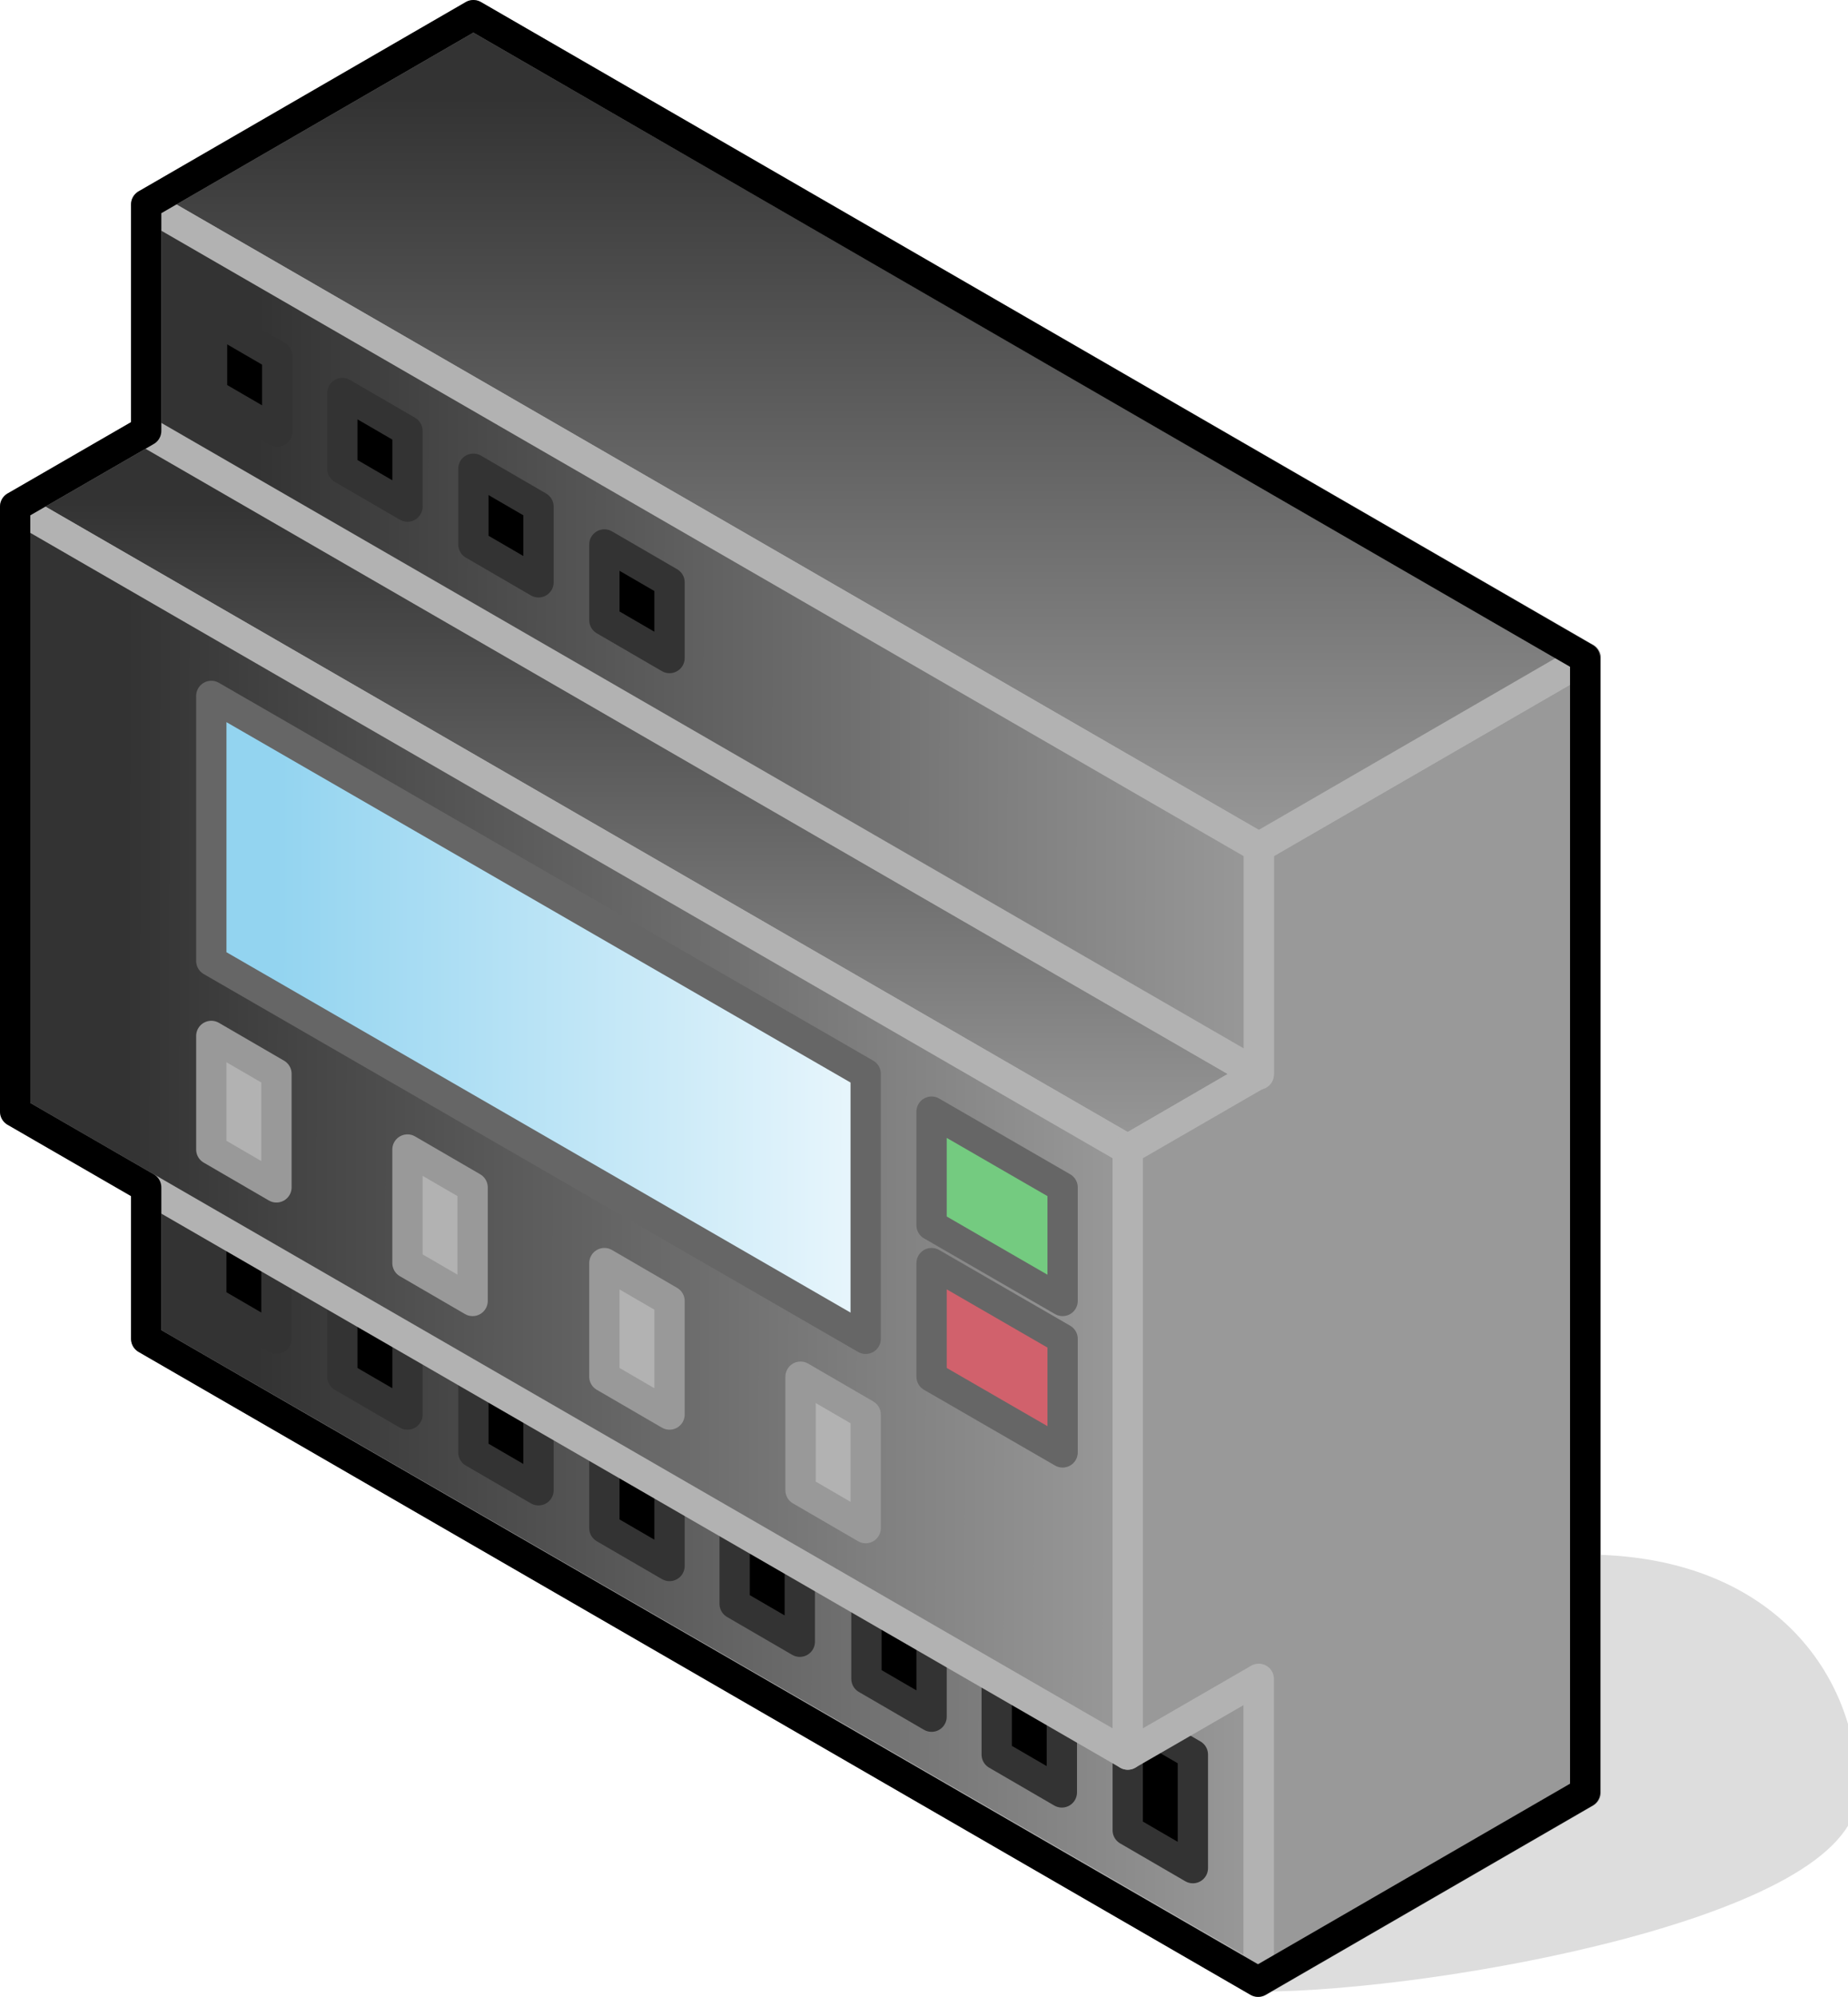 <?xml version="1.0" encoding="UTF-8"?>

<svg version="1.2" baseProfile="tiny" width="24.4mm" height="26.37mm" viewBox="6898 11268 2440 2637" preserveAspectRatio="xMidYMid" fill-rule="evenodd" stroke-width="28.222" stroke-linejoin="round" xmlns="http://www.w3.org/2000/svg" xmlns:xlink="http://www.w3.org/1999/xlink" xml:space="preserve">
 <g visibility="visible" id="Slide_1">
  <g id="DrawingGroup_1">
   <g>
    <path fill="rgb(221,221,221)" stroke="none" d="M 8559,13884 C 8796,13884 9337,13784 9337,13635 9337,13485 9228,13335 8991,13335 8991,13485 8559,13684 8559,13884 Z"/>
    <path fill="none" stroke="rgb(221,221,221)" id="Drawing_1_0" stroke-linejoin="round" d="M 8559,13884 C 8796,13884 9337,13784 9337,13635 9337,13485 9228,13335 8991,13335 8991,13485 8559,13684 8559,13884 Z"/>
   </g>
   <g id="DrawingGroup_2">
    <g>
     <defs>
      <linearGradient id="Gradient_688" gradientUnits="userSpaceOnUse" x1="7089" y1="13259" x2="8560" y2="13261">
       <stop offset="0.1" stop-color="rgb(51,51,51)"/>
       <stop offset="1" stop-color="rgb(153,153,153)"/>
      </linearGradient>
     </defs>
     <path fill="url(#Gradient_688)" stroke="rgb(178,178,178)" id="Drawing_2_0" stroke-width="40" stroke-linejoin="round" d="M 7091,13036 L 7091,12636 8560,13485 8560,13884 7091,13036 Z"/>
    </g>
    <g>
     <defs>
      <linearGradient id="Gradient_689" gradientUnits="userSpaceOnUse" x1="7738" y1="11837" x2="7738" y2="12786">
       <stop offset="0.1" stop-color="rgb(51,51,51)"/>
       <stop offset="1" stop-color="rgb(153,153,153)"/>
      </linearGradient>
     </defs>
     <path fill="url(#Gradient_689)" stroke="rgb(178,178,178)" id="Drawing_3_0" stroke-width="40" stroke-linejoin="round" d="M 8387,12786 L 6918,11937 7091,11837 8559,12686 8387,12786 Z"/>
    </g>
    <g>
     <path fill="rgb(0,0,0)" stroke="none" d="M 7177,12986 L 7177,12836 7263,12886 7263,13036 7177,12986 Z"/>
     <path fill="none" stroke="rgb(51,51,51)" id="Drawing_4_0" stroke-width="40" stroke-linejoin="round" d="M 7177,12986 L 7177,12836 7263,12886 7263,13036 7177,12986 Z"/>
    </g>
    <g>
     <path fill="rgb(0,0,0)" stroke="none" d="M 7350,13086 L 7350,12936 7436,12986 7436,13136 7350,13086 Z"/>
     <path fill="none" stroke="rgb(51,51,51)" id="Drawing_5_0" stroke-width="40" stroke-linejoin="round" d="M 7350,13086 L 7350,12936 7436,12986 7436,13136 7350,13086 Z"/>
    </g>
    <g>
     <path fill="rgb(0,0,0)" stroke="none" d="M 7868,13386 L 7868,13236 7954,13286 7954,13436 7868,13386 Z"/>
     <path fill="none" stroke="rgb(51,51,51)" id="Drawing_6_0" stroke-width="40" stroke-linejoin="round" d="M 7868,13386 L 7868,13236 7954,13286 7954,13436 7868,13386 Z"/>
    </g>
    <g>
     <path fill="rgb(0,0,0)" stroke="none" d="M 8042,13485 L 8042,13335 8128,13385 8128,13535 8042,13485 Z"/>
     <path fill="none" stroke="rgb(51,51,51)" id="Drawing_7_0" stroke-width="40" stroke-linejoin="round" d="M 8042,13485 L 8042,13335 8128,13385 8128,13535 8042,13485 Z"/>
    </g>
    <g>
     <path fill="rgb(0,0,0)" stroke="none" d="M 8214,13585 L 8214,13435 8300,13485 8300,13635 8214,13585 Z"/>
     <path fill="none" stroke="rgb(51,51,51)" id="Drawing_8_0" stroke-width="40" stroke-linejoin="round" d="M 8214,13585 L 8214,13435 8300,13485 8300,13635 8214,13585 Z"/>
    </g>
    <g>
     <path fill="rgb(0,0,0)" stroke="none" d="M 8387,13685 L 8387,13535 8473,13585 8473,13735 8387,13685 Z"/>
     <path fill="none" stroke="rgb(51,51,51)" id="Drawing_9_0" stroke-width="40" stroke-linejoin="round" d="M 8387,13685 L 8387,13535 8473,13585 8473,13735 8387,13685 Z"/>
    </g>
    <g>
     <path fill="rgb(0,0,0)" stroke="none" d="M 7523,13186 L 7523,13036 7609,13086 7609,13236 7523,13186 Z"/>
     <path fill="none" stroke="rgb(51,51,51)" id="Drawing_10_0" stroke-width="40" stroke-linejoin="round" d="M 7523,13186 L 7523,13036 7609,13086 7609,13236 7523,13186 Z"/>
    </g>
    <g>
     <path fill="rgb(0,0,0)" stroke="none" d="M 7696,13286 L 7696,13136 7782,13186 7782,13336 7696,13286 Z"/>
     <path fill="none" stroke="rgb(51,51,51)" id="Drawing_11_0" stroke-width="40" stroke-linejoin="round" d="M 7696,13286 L 7696,13136 7782,13186 7782,13336 7696,13286 Z"/>
    </g>
    <g>
     <defs>
      <linearGradient id="Gradient_690" gradientUnits="userSpaceOnUse" x1="6916" y1="12760" x2="8387" y2="12762">
       <stop offset="0.1" stop-color="rgb(51,51,51)"/>
       <stop offset="1" stop-color="rgb(153,153,153)"/>
      </linearGradient>
     </defs>
     <path fill="url(#Gradient_690)" stroke="rgb(178,178,178)" id="Drawing_12_0" stroke-width="40" stroke-linejoin="round" d="M 6918,12736 L 6918,11937 8387,12786 8387,13585 6918,12736 Z"/>
    </g>
    <g>
     <path fill="rgb(51,51,51)" stroke="none" d="M 8560,13525 L 8560,13485 8491,13525 8387,13525 8387,12786 8560,12686 8560,12387 8992,12137 8992,13525 8560,13525 Z"/>
     <path fill="rgb(52,52,52)" stroke="none" d="M 8491,13525 L 8387,13585 8387,13525 8491,13525 Z M 8992,13525 L 8992,13635 8560,13885 8560,13525 8992,13525 Z M 8560,13515 L 8560,13485 8508,13515 8387,13515 8387,12786 8560,12686 8560,12387 8992,12137 8992,13515 8560,13515 Z"/>
     <path fill="rgb(53,53,53)" stroke="none" d="M 8508,13515 L 8387,13585 8387,13515 8508,13515 Z M 8992,13515 L 8992,13635 8560,13885 8560,13515 8992,13515 Z M 8560,13505 L 8560,13485 8525,13505 8387,13505 8387,12786 8560,12686 8560,12387 8992,12137 8992,13505 8560,13505 Z"/>
     <path fill="rgb(54,54,54)" stroke="none" d="M 8525,13505 L 8387,13585 8387,13505 8525,13505 Z M 8992,13505 L 8992,13635 8560,13885 8560,13505 8992,13505 Z M 8560,13495 L 8560,13485 8543,13495 8387,13495 8387,12786 8560,12686 8560,12387 8992,12137 8992,13495 8560,13495 Z"/>
     <path fill="rgb(55,55,55)" stroke="none" d="M 8543,13495 L 8387,13585 8387,13495 8543,13495 Z M 8992,13495 L 8992,13635 8560,13885 8560,13495 8992,13495 Z M 8560,13485 L 8387,13485 8387,12786 8560,12686 8560,12387 8992,12137 8992,13485 8560,13485 Z"/>
     <path fill="rgb(56,56,56)" stroke="none" d="M 8560,13485 L 8992,13485 8992,13635 8560,13885 8560,13485 8387,13585 8387,13485 8560,13485 Z M 8387,13475 L 8387,12786 8560,12686 8560,12387 8992,12137 8992,13475 8387,13475 Z"/>
     <path fill="rgb(58,58,58)" stroke="none" d="M 8992,13475 L 8992,13635 8560,13885 8560,13485 8387,13585 8387,13475 8992,13475 Z M 8387,13465 L 8387,12786 8560,12686 8560,12387 8992,12137 8992,13465 8387,13465 Z"/>
     <path fill="rgb(59,59,59)" stroke="none" d="M 8992,13465 L 8992,13635 8560,13885 8560,13485 8387,13585 8387,13465 8992,13465 Z M 8387,13455 L 8387,12786 8560,12686 8560,12387 8992,12137 8992,13455 8387,13455 Z"/>
     <path fill="rgb(60,60,60)" stroke="none" d="M 8992,13455 L 8992,13635 8560,13885 8560,13485 8387,13585 8387,13455 8992,13455 Z M 8387,13445 L 8387,12786 8560,12686 8560,12387 8992,12137 8992,13445 8387,13445 Z"/>
     <path fill="rgb(61,61,61)" stroke="none" d="M 8992,13445 L 8992,13635 8560,13885 8560,13485 8387,13585 8387,13445 8992,13445 Z M 8387,13435 L 8387,12786 8560,12686 8560,12387 8992,12137 8992,13435 8387,13435 Z"/>
     <path fill="rgb(62,62,62)" stroke="none" d="M 8992,13435 L 8992,13635 8560,13885 8560,13485 8387,13585 8387,13435 8992,13435 Z M 8387,13425 L 8387,12786 8560,12686 8560,12387 8992,12137 8992,13425 8387,13425 Z"/>
     <path fill="rgb(63,63,63)" stroke="none" d="M 8992,13425 L 8992,13635 8560,13885 8560,13485 8387,13585 8387,13425 8992,13425 Z M 8387,13415 L 8387,12786 8560,12686 8560,12387 8992,12137 8992,13415 8387,13415 Z"/>
     <path fill="rgb(65,65,65)" stroke="none" d="M 8992,13415 L 8992,13635 8560,13885 8560,13485 8387,13585 8387,13415 8992,13415 Z M 8387,13405 L 8387,12786 8560,12686 8560,12387 8992,12137 8992,13405 8387,13405 Z"/>
     <path fill="rgb(66,66,66)" stroke="none" d="M 8992,13405 L 8992,13635 8560,13885 8560,13485 8387,13585 8387,13405 8992,13405 Z M 8387,13395 L 8387,12786 8560,12686 8560,12387 8992,12137 8992,13395 8387,13395 Z"/>
     <path fill="rgb(67,67,67)" stroke="none" d="M 8992,13395 L 8992,13635 8560,13885 8560,13485 8387,13585 8387,13395 8992,13395 Z M 8387,13385 L 8387,12786 8560,12686 8560,12387 8992,12137 8992,13385 8387,13385 Z"/>
     <path fill="rgb(68,68,68)" stroke="none" d="M 8992,13385 L 8992,13635 8560,13885 8560,13485 8387,13585 8387,13385 8992,13385 Z M 8387,13374 L 8387,12786 8560,12686 8560,12387 8992,12137 8992,13374 8387,13374 Z"/>
     <path fill="rgb(69,69,69)" stroke="none" d="M 8992,13374 L 8992,13635 8560,13885 8560,13485 8387,13585 8387,13374 8992,13374 Z M 8387,13364 L 8387,12786 8560,12686 8560,12387 8992,12137 8992,13364 8387,13364 Z"/>
     <path fill="rgb(70,70,70)" stroke="none" d="M 8992,13364 L 8992,13635 8560,13885 8560,13485 8387,13585 8387,13364 8992,13364 Z M 8387,13354 L 8387,12786 8560,12686 8560,12387 8992,12137 8992,13354 8387,13354 Z"/>
     <path fill="rgb(72,72,72)" stroke="none" d="M 8992,13354 L 8992,13635 8560,13885 8560,13485 8387,13585 8387,13354 8992,13354 Z M 8387,13344 L 8387,12786 8560,12686 8560,12387 8992,12137 8992,13344 8387,13344 Z"/>
     <path fill="rgb(73,73,73)" stroke="none" d="M 8992,13344 L 8992,13635 8560,13885 8560,13485 8387,13585 8387,13344 8992,13344 Z M 8387,13334 L 8387,12786 8560,12686 8560,12387 8992,12137 8992,13334 8387,13334 Z"/>
     <path fill="rgb(74,74,74)" stroke="none" d="M 8992,13334 L 8992,13635 8560,13885 8560,13485 8387,13585 8387,13334 8992,13334 Z M 8387,13324 L 8387,12786 8560,12686 8560,12387 8992,12137 8992,13324 8387,13324 Z"/>
     <path fill="rgb(75,75,75)" stroke="none" d="M 8992,13324 L 8992,13635 8560,13885 8560,13485 8387,13585 8387,13324 8992,13324 Z M 8387,13314 L 8387,12786 8560,12686 8560,12387 8992,12137 8992,13314 8387,13314 Z"/>
     <path fill="rgb(76,76,76)" stroke="none" d="M 8992,13314 L 8992,13635 8560,13885 8560,13485 8387,13585 8387,13314 8992,13314 Z M 8387,13304 L 8387,12786 8560,12686 8560,12387 8992,12137 8992,13304 8387,13304 Z"/>
     <path fill="rgb(77,77,77)" stroke="none" d="M 8992,13304 L 8992,13635 8560,13885 8560,13485 8387,13585 8387,13304 8992,13304 Z M 8387,13294 L 8387,12786 8560,12686 8560,12387 8992,12137 8992,13294 8387,13294 Z"/>
     <path fill="rgb(79,79,79)" stroke="none" d="M 8992,13294 L 8992,13635 8560,13885 8560,13485 8387,13585 8387,13294 8992,13294 Z M 8387,13284 L 8387,12786 8560,12686 8560,12387 8992,12137 8992,13284 8387,13284 Z"/>
     <path fill="rgb(80,80,80)" stroke="none" d="M 8992,13284 L 8992,13635 8560,13885 8560,13485 8387,13585 8387,13284 8992,13284 Z M 8387,13274 L 8387,12786 8560,12686 8560,12387 8992,12137 8992,13274 8387,13274 Z"/>
     <path fill="rgb(81,81,81)" stroke="none" d="M 8992,13274 L 8992,13635 8560,13885 8560,13485 8387,13585 8387,13274 8992,13274 Z M 8387,13264 L 8387,12786 8560,12686 8560,12387 8992,12137 8992,13264 8387,13264 Z"/>
     <path fill="rgb(82,82,82)" stroke="none" d="M 8992,13264 L 8992,13635 8560,13885 8560,13485 8387,13585 8387,13264 8992,13264 Z M 8387,13254 L 8387,12786 8560,12686 8560,12387 8992,12137 8992,13254 8387,13254 Z"/>
     <path fill="rgb(83,83,83)" stroke="none" d="M 8992,13254 L 8992,13635 8560,13885 8560,13485 8387,13585 8387,13254 8992,13254 Z M 8387,13244 L 8387,12786 8560,12686 8560,12387 8992,12137 8992,13244 8387,13244 Z"/>
     <path fill="rgb(85,85,85)" stroke="none" d="M 8992,13244 L 8992,13635 8560,13885 8560,13485 8387,13585 8387,13244 8992,13244 Z M 8387,13234 L 8387,12786 8560,12686 8560,12387 8992,12137 8992,13234 8387,13234 Z"/>
     <path fill="rgb(86,86,86)" stroke="none" d="M 8992,13234 L 8992,13635 8560,13885 8560,13485 8387,13585 8387,13234 8992,13234 Z M 8387,13224 L 8387,12786 8560,12686 8560,12387 8992,12137 8992,13224 8387,13224 Z"/>
     <path fill="rgb(87,87,87)" stroke="none" d="M 8992,13224 L 8992,13635 8560,13885 8560,13485 8387,13585 8387,13224 8992,13224 Z M 8387,13213 L 8387,12786 8560,12686 8560,12387 8992,12137 8992,13213 8387,13213 Z"/>
     <path fill="rgb(88,88,88)" stroke="none" d="M 8992,13213 L 8992,13635 8560,13885 8560,13485 8387,13585 8387,13213 8992,13213 Z M 8387,13203 L 8387,12786 8560,12686 8560,12387 8992,12137 8992,13203 8387,13203 Z"/>
     <path fill="rgb(89,89,89)" stroke="none" d="M 8992,13203 L 8992,13635 8560,13885 8560,13485 8387,13585 8387,13203 8992,13203 Z M 8387,13193 L 8387,12786 8560,12686 8560,12387 8992,12137 8992,13193 8387,13193 Z"/>
     <path fill="rgb(90,90,90)" stroke="none" d="M 8992,13193 L 8992,13635 8560,13885 8560,13485 8387,13585 8387,13193 8992,13193 Z M 8992,12138 L 8992,13183 8387,13183 8387,12786 8560,12686 8560,12387 8990,12138 8992,12138 Z"/>
     <path fill="rgb(92,92,92)" stroke="none" d="M 8992,13183 L 8992,13635 8560,13885 8560,13485 8387,13585 8387,13183 8992,13183 Z M 8990,12138 L 8992,12137 8992,12138 8990,12138 Z M 8992,12148 L 8992,13173 8387,13173 8387,12786 8560,12686 8560,12387 8973,12148 8992,12148 Z"/>
     <path fill="rgb(93,93,93)" stroke="none" d="M 8992,13173 L 8992,13635 8560,13885 8560,13485 8387,13585 8387,13173 8992,13173 Z M 8973,12148 L 8992,12137 8992,12148 8973,12148 Z M 8992,12158 L 8992,13163 8387,13163 8387,12786 8560,12686 8560,12387 8956,12158 8992,12158 Z"/>
     <path fill="rgb(94,94,94)" stroke="none" d="M 8992,13163 L 8992,13635 8560,13885 8560,13485 8387,13585 8387,13163 8992,13163 Z M 8956,12158 L 8992,12137 8992,12158 8956,12158 Z M 8992,12168 L 8992,13153 8387,13153 8387,12786 8560,12686 8560,12387 8938,12168 8992,12168 Z"/>
     <path fill="rgb(95,95,95)" stroke="none" d="M 8992,13153 L 8992,13635 8560,13885 8560,13485 8387,13585 8387,13153 8992,13153 Z M 8938,12168 L 8992,12137 8992,12168 8938,12168 Z M 8992,12178 L 8992,13143 8387,13143 8387,12786 8560,12686 8560,12387 8921,12178 8992,12178 Z"/>
     <path fill="rgb(96,96,96)" stroke="none" d="M 8992,13143 L 8992,13635 8560,13885 8560,13485 8387,13585 8387,13143 8992,13143 Z M 8921,12178 L 8992,12137 8992,12178 8921,12178 Z M 8992,12188 L 8992,13133 8387,13133 8387,12786 8560,12686 8560,12387 8904,12188 8992,12188 Z"/>
     <path fill="rgb(97,97,97)" stroke="none" d="M 8992,13133 L 8992,13635 8560,13885 8560,13485 8387,13585 8387,13133 8992,13133 Z M 8904,12188 L 8992,12137 8992,12188 8904,12188 Z M 8992,12198 L 8992,13123 8387,13123 8387,12786 8560,12686 8560,12387 8887,12198 8992,12198 Z"/>
     <path fill="rgb(99,99,99)" stroke="none" d="M 8992,13123 L 8992,13635 8560,13885 8560,13485 8387,13585 8387,13123 8992,13123 Z M 8887,12198 L 8992,12137 8992,12198 8887,12198 Z M 8992,12208 L 8992,13113 8387,13113 8387,12786 8560,12686 8560,12387 8869,12208 8992,12208 Z"/>
     <path fill="rgb(100,100,100)" stroke="none" d="M 8992,13113 L 8992,13635 8560,13885 8560,13485 8387,13585 8387,13113 8992,13113 Z M 8869,12208 L 8992,12137 8992,12208 8869,12208 Z M 8992,12218 L 8992,13103 8387,13103 8387,12786 8560,12686 8560,12387 8852,12218 8992,12218 Z"/>
     <path fill="rgb(101,101,101)" stroke="none" d="M 8992,13103 L 8992,13635 8560,13885 8560,13485 8387,13585 8387,13103 8992,13103 Z M 8852,12218 L 8992,12137 8992,12218 8852,12218 Z M 8992,12228 L 8992,13093 8387,13093 8387,12786 8560,12686 8560,12387 8835,12228 8992,12228 Z"/>
     <path fill="rgb(102,102,102)" stroke="none" d="M 8992,13093 L 8992,13635 8560,13885 8560,13485 8387,13585 8387,13093 8992,13093 Z M 8835,12228 L 8992,12137 8992,12228 8835,12228 Z M 8990,12238 L 8990,13083 8387,13083 8387,12786 8560,12686 8560,12387 8817,12238 8990,12238 Z"/>
     <path fill="rgb(103,103,103)" stroke="none" d="M 8990,13083 L 8990,12238 8817,12238 8992,12137 8992,13635 8560,13885 8560,13485 8387,13585 8387,13083 8990,13083 Z M 8980,12248 L 8980,13073 8387,13073 8387,12786 8560,12686 8560,12387 8800,12248 8980,12248 Z"/>
     <path fill="rgb(104,104,104)" stroke="none" d="M 8980,13073 L 8980,12248 8800,12248 8992,12137 8992,13635 8560,13885 8560,13485 8387,13585 8387,13073 8980,13073 Z M 8970,12258 L 8970,13063 8387,13063 8387,12786 8560,12686 8560,12387 8783,12258 8970,12258 Z"/>
     <path fill="rgb(106,106,106)" stroke="none" d="M 8970,13063 L 8970,12258 8783,12258 8992,12137 8992,13635 8560,13885 8560,13485 8387,13585 8387,13063 8970,13063 Z M 8959,12269 L 8959,13052 8387,13052 8387,12786 8560,12686 8560,12387 8764,12269 8959,12269 Z"/>
     <path fill="rgb(107,107,107)" stroke="none" d="M 8959,13052 L 8959,12269 8764,12269 8992,12137 8992,13635 8560,13885 8560,13485 8387,13585 8387,13052 8959,13052 Z M 8949,12279 L 8949,13042 8387,13042 8387,12786 8560,12686 8560,12387 8747,12279 8949,12279 Z"/>
     <path fill="rgb(108,108,108)" stroke="none" d="M 8949,13042 L 8949,12279 8747,12279 8992,12137 8992,13635 8560,13885 8560,13485 8387,13585 8387,13042 8949,13042 Z M 8939,12289 L 8939,13032 8387,13032 8387,12786 8560,12686 8560,12387 8729,12289 8939,12289 Z"/>
     <path fill="rgb(109,109,109)" stroke="none" d="M 8939,13032 L 8939,12289 8729,12289 8992,12137 8992,13635 8560,13885 8560,13485 8387,13585 8387,13032 8939,13032 Z M 8929,12299 L 8929,13022 8387,13022 8387,12786 8560,12686 8560,12387 8712,12299 8929,12299 Z"/>
     <path fill="rgb(110,110,110)" stroke="none" d="M 8929,13022 L 8929,12299 8712,12299 8992,12137 8992,13635 8560,13885 8560,13485 8387,13585 8387,13022 8929,13022 Z M 8919,12309 L 8919,13012 8387,13012 8387,12786 8560,12686 8560,12387 8695,12309 8919,12309 Z"/>
     <path fill="rgb(111,111,111)" stroke="none" d="M 8919,13012 L 8919,12309 8695,12309 8992,12137 8992,13635 8560,13885 8560,13485 8387,13585 8387,13012 8919,13012 Z M 8909,12319 L 8909,13002 8387,13002 8387,12786 8560,12686 8560,12387 8678,12319 8909,12319 Z"/>
     <path fill="rgb(113,113,113)" stroke="none" d="M 8909,13002 L 8909,12319 8678,12319 8992,12137 8992,13635 8560,13885 8560,13485 8387,13585 8387,13002 8909,13002 Z M 8899,12329 L 8899,12992 8387,12992 8387,12786 8560,12686 8560,12387 8660,12329 8899,12329 Z"/>
     <path fill="rgb(114,114,114)" stroke="none" d="M 8899,12992 L 8899,12329 8660,12329 8992,12137 8992,13635 8560,13885 8560,13485 8387,13585 8387,12992 8899,12992 Z M 8889,12339 L 8889,12982 8387,12982 8387,12786 8560,12686 8560,12387 8643,12339 8889,12339 Z"/>
     <path fill="rgb(115,115,115)" stroke="none" d="M 8889,12982 L 8889,12339 8643,12339 8992,12137 8992,13635 8560,13885 8560,13485 8387,13585 8387,12982 8889,12982 Z M 8879,12349 L 8879,12972 8387,12972 8387,12786 8560,12686 8560,12387 8626,12349 8879,12349 Z"/>
     <path fill="rgb(116,116,116)" stroke="none" d="M 8879,12972 L 8879,12349 8626,12349 8992,12137 8992,13635 8560,13885 8560,13485 8387,13585 8387,12972 8879,12972 Z M 8869,12359 L 8869,12962 8387,12962 8387,12786 8560,12686 8560,12387 8608,12359 8869,12359 Z"/>
     <path fill="rgb(117,117,117)" stroke="none" d="M 8869,12962 L 8869,12359 8608,12359 8992,12137 8992,13635 8560,13885 8560,13485 8387,13585 8387,12962 8869,12962 Z M 8859,12369 L 8859,12952 8387,12952 8387,12786 8560,12686 8560,12387 8591,12369 8859,12369 Z"/>
     <path fill="rgb(119,119,119)" stroke="none" d="M 8859,12952 L 8859,12369 8591,12369 8992,12137 8992,13635 8560,13885 8560,13485 8387,13585 8387,12952 8859,12952 Z M 8849,12379 L 8849,12942 8387,12942 8387,12786 8560,12686 8560,12387 8574,12379 8849,12379 Z"/>
     <path fill="rgb(120,120,120)" stroke="none" d="M 8849,12942 L 8849,12379 8574,12379 8992,12137 8992,13635 8560,13885 8560,13485 8387,13585 8387,12942 8849,12942 Z M 8839,12389 L 8839,12932 8387,12932 8387,12786 8560,12686 8560,12389 8839,12389 Z"/>
     <path fill="rgb(121,121,121)" stroke="none" d="M 8839,12932 L 8839,12389 8560,12389 8560,12387 8992,12137 8992,13635 8560,13885 8560,13485 8387,13585 8387,12932 8839,12932 Z M 8829,12399 L 8829,12922 8387,12922 8387,12786 8560,12686 8560,12399 8829,12399 Z"/>
     <path fill="rgb(122,122,122)" stroke="none" d="M 8829,12922 L 8829,12399 8560,12399 8560,12387 8992,12137 8992,13635 8560,13885 8560,13485 8387,13585 8387,12922 8829,12922 Z M 8819,12409 L 8819,12912 8387,12912 8387,12786 8560,12686 8560,12409 8819,12409 Z"/>
     <path fill="rgb(123,123,123)" stroke="none" d="M 8819,12912 L 8819,12409 8560,12409 8560,12387 8992,12137 8992,13635 8560,13885 8560,13485 8387,13585 8387,12912 8819,12912 Z M 8809,12419 L 8809,12902 8387,12902 8387,12786 8560,12686 8560,12419 8809,12419 Z"/>
     <path fill="rgb(124,124,124)" stroke="none" d="M 8809,12902 L 8809,12419 8560,12419 8560,12387 8992,12137 8992,13635 8560,13885 8560,13485 8387,13585 8387,12902 8809,12902 Z M 8798,12430 L 8798,12891 8387,12891 8387,12786 8560,12686 8560,12430 8798,12430 Z"/>
     <path fill="rgb(126,126,126)" stroke="none" d="M 8798,12891 L 8798,12430 8560,12430 8560,12387 8992,12137 8992,13635 8560,13885 8560,13485 8387,13585 8387,12891 8798,12891 Z M 8788,12440 L 8788,12881 8387,12881 8387,12786 8560,12686 8560,12440 8788,12440 Z"/>
     <path fill="rgb(127,127,127)" stroke="none" d="M 8788,12881 L 8788,12440 8560,12440 8560,12387 8992,12137 8992,13635 8560,13885 8560,13485 8387,13585 8387,12881 8788,12881 Z M 8778,12450 L 8778,12871 8387,12871 8387,12786 8560,12686 8560,12450 8778,12450 Z"/>
     <path fill="rgb(128,128,128)" stroke="none" d="M 8778,12871 L 8778,12450 8560,12450 8560,12387 8992,12137 8992,13635 8560,13885 8560,13485 8387,13585 8387,12871 8778,12871 Z M 8768,12460 L 8768,12861 8387,12861 8387,12786 8560,12686 8560,12460 8768,12460 Z"/>
     <path fill="rgb(129,129,129)" stroke="none" d="M 8768,12861 L 8768,12460 8560,12460 8560,12387 8992,12137 8992,13635 8560,13885 8560,13485 8387,13585 8387,12861 8768,12861 Z M 8758,12470 L 8758,12851 8387,12851 8387,12786 8560,12686 8560,12470 8758,12470 Z"/>
     <path fill="rgb(130,130,130)" stroke="none" d="M 8758,12851 L 8758,12470 8560,12470 8560,12387 8992,12137 8992,13635 8560,13885 8560,13485 8387,13585 8387,12851 8758,12851 Z M 8748,12480 L 8748,12841 8387,12841 8387,12786 8560,12686 8560,12480 8748,12480 Z"/>
     <path fill="rgb(131,131,131)" stroke="none" d="M 8748,12841 L 8748,12480 8560,12480 8560,12387 8992,12137 8992,13635 8560,13885 8560,13485 8387,13585 8387,12841 8748,12841 Z M 8738,12490 L 8738,12831 8397,12831 8397,12780 8560,12686 8560,12490 8738,12490 Z"/>
     <path fill="rgb(133,133,133)" stroke="none" d="M 8397,12831 L 8738,12831 8738,12490 8560,12490 8560,12387 8992,12137 8992,13635 8560,13885 8560,13485 8387,13585 8387,12786 8397,12780 8397,12831 Z M 8728,12500 L 8728,12821 8407,12821 8407,12774 8560,12686 8560,12500 8728,12500 Z"/>
     <path fill="rgb(134,134,134)" stroke="none" d="M 8407,12821 L 8728,12821 8728,12500 8560,12500 8560,12387 8992,12137 8992,13635 8560,13885 8560,13485 8387,13585 8387,12786 8407,12774 8407,12821 Z M 8718,12510 L 8718,12811 8417,12811 8417,12769 8560,12686 8560,12510 8718,12510 Z"/>
     <path fill="rgb(135,135,135)" stroke="none" d="M 8417,12811 L 8718,12811 8718,12510 8560,12510 8560,12387 8992,12137 8992,13635 8560,13885 8560,13485 8387,13585 8387,12786 8417,12769 8417,12811 Z M 8708,12520 L 8708,12801 8427,12801 8427,12763 8560,12686 8560,12520 8708,12520 Z"/>
     <path fill="rgb(136,136,136)" stroke="none" d="M 8427,12801 L 8708,12801 8708,12520 8560,12520 8560,12387 8992,12137 8992,13635 8560,13885 8560,13485 8387,13585 8387,12786 8427,12763 8427,12801 Z M 8698,12530 L 8698,12791 8437,12791 8437,12757 8560,12686 8560,12530 8698,12530 Z"/>
     <path fill="rgb(137,137,137)" stroke="none" d="M 8437,12791 L 8698,12791 8698,12530 8560,12530 8560,12387 8992,12137 8992,13635 8560,13885 8560,13485 8387,13585 8387,12786 8437,12757 8437,12791 Z M 8688,12540 L 8688,12781 8447,12781 8447,12751 8560,12686 8560,12540 8688,12540 Z"/>
     <path fill="rgb(138,138,138)" stroke="none" d="M 8447,12781 L 8688,12781 8688,12540 8560,12540 8560,12387 8992,12137 8992,13635 8560,13885 8560,13485 8387,13585 8387,12786 8447,12751 8447,12781 Z M 8678,12550 L 8678,12771 8457,12771 8457,12746 8560,12686 8560,12550 8678,12550 Z"/>
     <path fill="rgb(140,140,140)" stroke="none" d="M 8457,12771 L 8678,12771 8678,12550 8560,12550 8560,12387 8992,12137 8992,13635 8560,13885 8560,13485 8387,13585 8387,12786 8457,12746 8457,12771 Z M 8668,12560 L 8668,12761 8467,12761 8467,12740 8560,12686 8560,12560 8668,12560 Z"/>
     <path fill="rgb(141,141,141)" stroke="none" d="M 8467,12761 L 8668,12761 8668,12560 8560,12560 8560,12387 8992,12137 8992,13635 8560,13885 8560,13485 8387,13585 8387,12786 8467,12740 8467,12761 Z M 8658,12570 L 8658,12751 8477,12751 8477,12734 8560,12686 8560,12570 8658,12570 Z"/>
     <path fill="rgb(142,142,142)" stroke="none" d="M 8477,12751 L 8658,12751 8658,12570 8560,12570 8560,12387 8992,12137 8992,13635 8560,13885 8560,13485 8387,13585 8387,12786 8477,12734 8477,12751 Z M 8648,12580 L 8648,12741 8487,12741 8487,12728 8560,12686 8560,12580 8648,12580 Z"/>
     <path fill="rgb(143,143,143)" stroke="none" d="M 8487,12741 L 8648,12741 8648,12580 8560,12580 8560,12387 8992,12137 8992,13635 8560,13885 8560,13485 8387,13585 8387,12786 8487,12728 8487,12741 Z M 8637,12591 L 8637,12730 8498,12730 8498,12722 8560,12686 8560,12591 8637,12591 Z"/>
     <path fill="rgb(144,144,144)" stroke="none" d="M 8498,12730 L 8637,12730 8637,12591 8560,12591 8560,12387 8992,12137 8992,13635 8560,13885 8560,13485 8387,13585 8387,12786 8498,12722 8498,12730 Z M 8627,12601 L 8627,12720 8508,12720 8508,12716 8560,12686 8560,12601 8627,12601 Z"/>
     <path fill="rgb(145,145,145)" stroke="none" d="M 8508,12720 L 8627,12720 8627,12601 8560,12601 8560,12387 8992,12137 8992,13635 8560,13885 8560,13485 8387,13585 8387,12786 8508,12716 8508,12720 Z M 8617,12611 L 8617,12710 8518,12710 8560,12686 8560,12611 8617,12611 Z"/>
     <path fill="rgb(147,147,147)" stroke="none" d="M 8617,12710 L 8617,12611 8560,12611 8560,12387 8992,12137 8992,13635 8560,13885 8560,13485 8387,13585 8387,12786 8518,12710 8617,12710 Z M 8607,12621 L 8607,12700 8536,12700 8560,12686 8560,12621 8607,12621 Z"/>
     <path fill="rgb(148,148,148)" stroke="none" d="M 8607,12700 L 8607,12621 8560,12621 8560,12387 8992,12137 8992,13635 8560,13885 8560,13485 8387,13585 8387,12786 8536,12700 8607,12700 Z M 8597,12631 L 8597,12690 8553,12690 8560,12686 8560,12631 8597,12631 Z"/>
     <path fill="rgb(149,149,149)" stroke="none" d="M 8597,12690 L 8597,12631 8560,12631 8560,12387 8992,12137 8992,13635 8560,13885 8560,13485 8387,13585 8387,12786 8553,12690 8597,12690 Z M 8587,12641 L 8587,12680 8560,12680 8560,12641 8587,12641 Z"/>
     <path fill="rgb(150,150,150)" stroke="none" d="M 8587,12680 L 8587,12641 8560,12641 8560,12387 8992,12137 8992,13635 8560,13885 8560,13485 8387,13585 8387,12786 8560,12686 8560,12680 8587,12680 Z M 8577,12651 L 8577,12670 8560,12670 8560,12651 8577,12651 Z"/>
     <path fill="rgb(153,153,153)" stroke="none" d="M 8577,12670 L 8577,12651 8560,12651 8560,12387 8992,12137 8992,13635 8560,13885 8560,13485 8387,13585 8387,12786 8560,12686 8560,12670 8577,12670 Z"/>
     <path fill="none" stroke="rgb(178,178,178)" id="Drawing_13_0" stroke-width="40" stroke-linejoin="round" d="M 8560,13885 L 8560,13485 8387,13585 8387,12786 8560,12686 8560,12387 8992,12137 8992,13635 8560,13885 Z"/>
    </g>
    <g>
     <defs>
      <linearGradient id="Gradient_691" gradientUnits="userSpaceOnUse" x1="8041" y1="11288" x2="8041" y2="12387">
       <stop offset="0.1" stop-color="rgb(51,51,51)"/>
       <stop offset="1" stop-color="rgb(153,153,153)"/>
      </linearGradient>
     </defs>
     <path fill="url(#Gradient_691)" stroke="rgb(178,178,178)" id="Drawing_14_0" stroke-width="40" stroke-linejoin="round" d="M 8560,12387 L 7091,11538 7523,11288 8992,12137 8560,12387 Z"/>
    </g>
    <g>
     <defs>
      <linearGradient id="Gradient_692" gradientUnits="userSpaceOnUse" x1="7089" y1="12111" x2="8560" y2="12113">
       <stop offset="0.1" stop-color="rgb(51,51,51)"/>
       <stop offset="1" stop-color="rgb(153,153,153)"/>
      </linearGradient>
     </defs>
     <path fill="url(#Gradient_692)" stroke="rgb(178,178,178)" id="Drawing_15_0" stroke-width="40" stroke-linejoin="round" d="M 7091,11838 L 7091,11538 8560,12387 8560,12687 7091,11838 Z"/>
    </g>
    <g>
     <path fill="none" stroke="rgb(0,0,0)" id="Drawing_16_0" stroke-width="40" stroke-linejoin="round" d="M 7091,13036 L 7091,12836 6918,12736 6918,11937 7091,11837 7091,11538 7523,11288 8991,12137 8991,13635 8559,13885 7091,13036 Z"/>
    </g>
    <g>
     <path fill="rgb(178,178,178)" stroke="none" d="M 7177,12786 L 7177,12636 7263,12686 7263,12836 7177,12786 Z"/>
     <path fill="none" stroke="rgb(153,153,153)" id="Drawing_17_0" stroke-width="40" stroke-linejoin="round" d="M 7177,12786 L 7177,12636 7263,12686 7263,12836 7177,12786 Z"/>
    </g>
    <g>
     <path fill="rgb(178,178,178)" stroke="none" d="M 7436,12936 L 7436,12786 7522,12836 7522,12986 7436,12936 Z"/>
     <path fill="none" stroke="rgb(153,153,153)" id="Drawing_18_0" stroke-width="40" stroke-linejoin="round" d="M 7436,12936 L 7436,12786 7522,12836 7522,12986 7436,12936 Z"/>
    </g>
    <g>
     <path fill="rgb(178,178,178)" stroke="none" d="M 7696,13086 L 7696,12936 7782,12986 7782,13136 7696,13086 Z"/>
     <path fill="none" stroke="rgb(153,153,153)" id="Drawing_19_0" stroke-width="40" stroke-linejoin="round" d="M 7696,13086 L 7696,12936 7782,12986 7782,13136 7696,13086 Z"/>
    </g>
    <g>
     <path fill="rgb(178,178,178)" stroke="none" d="M 7955,13236 L 7955,13086 8041,13136 8041,13286 7955,13236 Z"/>
     <path fill="none" stroke="rgb(153,153,153)" id="Drawing_20_0" stroke-width="40" stroke-linejoin="round" d="M 7955,13236 L 7955,13086 8041,13136 8041,13286 7955,13236 Z"/>
    </g>
    <g>
     <defs>
      <linearGradient id="Gradient_693" gradientUnits="userSpaceOnUse" x1="7176" y1="12610" x2="8042" y2="12612">
       <stop offset="0.1" stop-color="rgb(147,212,240)"/>
       <stop offset="1" stop-color="rgb(233,246,252)"/>
      </linearGradient>
     </defs>
     <path fill="url(#Gradient_693)" stroke="rgb(102,102,102)" id="Drawing_21_0" stroke-width="40" stroke-linejoin="round" d="M 7177,12537 L 7177,12187 8041,12686 8041,13036 7177,12537 Z"/>
    </g>
    <g>
     <path fill="rgb(116,203,128)" stroke="none" d="M 8128,12886 L 8128,12736 8301,12836 8301,12986 8128,12886 Z"/>
     <path fill="none" stroke="rgb(102,102,102)" id="Drawing_22_0" stroke-width="40" stroke-linejoin="round" d="M 8128,12886 L 8128,12736 8301,12836 8301,12986 8128,12886 Z"/>
    </g>
    <g>
     <path fill="rgb(209,97,108)" stroke="none" d="M 8128,13086 L 8128,12936 8301,13036 8301,13186 8128,13086 Z"/>
     <path fill="none" stroke="rgb(102,102,102)" id="Drawing_23_0" stroke-width="40" stroke-linejoin="round" d="M 8128,13086 L 8128,12936 8301,13036 8301,13186 8128,13086 Z"/>
    </g>
    <g>
     <path fill="rgb(0,0,0)" stroke="none" d="M 7350,11887 L 7350,11787 7436,11837 7436,11937 7350,11887 Z"/>
     <path fill="none" stroke="rgb(51,51,51)" id="Drawing_24_0" stroke-width="40" stroke-linejoin="round" d="M 7350,11887 L 7350,11787 7436,11837 7436,11937 7350,11887 Z"/>
    </g>
    <g>
     <path fill="rgb(0,0,0)" stroke="none" d="M 7523,11987 L 7523,11887 7609,11937 7609,12037 7523,11987 Z"/>
     <path fill="none" stroke="rgb(51,51,51)" id="Drawing_25_0" stroke-width="40" stroke-linejoin="round" d="M 7523,11987 L 7523,11887 7609,11937 7609,12037 7523,11987 Z"/>
    </g>
    <g>
     <path fill="rgb(0,0,0)" stroke="none" d="M 7696,12087 L 7696,11987 7782,12037 7782,12137 7696,12087 Z"/>
     <path fill="none" stroke="rgb(51,51,51)" id="Drawing_26_0" stroke-width="40" stroke-linejoin="round" d="M 7696,12087 L 7696,11987 7782,12037 7782,12137 7696,12087 Z"/>
    </g>
    <g>
     <path fill="rgb(0,0,0)" stroke="none" d="M 7178,11788 L 7178,11688 7264,11738 7264,11838 7178,11788 Z"/>
     <path fill="none" stroke="rgb(51,51,51)" id="Drawing_27_0" stroke-width="40" stroke-linejoin="round" d="M 7178,11788 L 7178,11688 7264,11738 7264,11838 7178,11788 Z"/>
    </g>
   </g>
  </g>
 </g>
</svg>